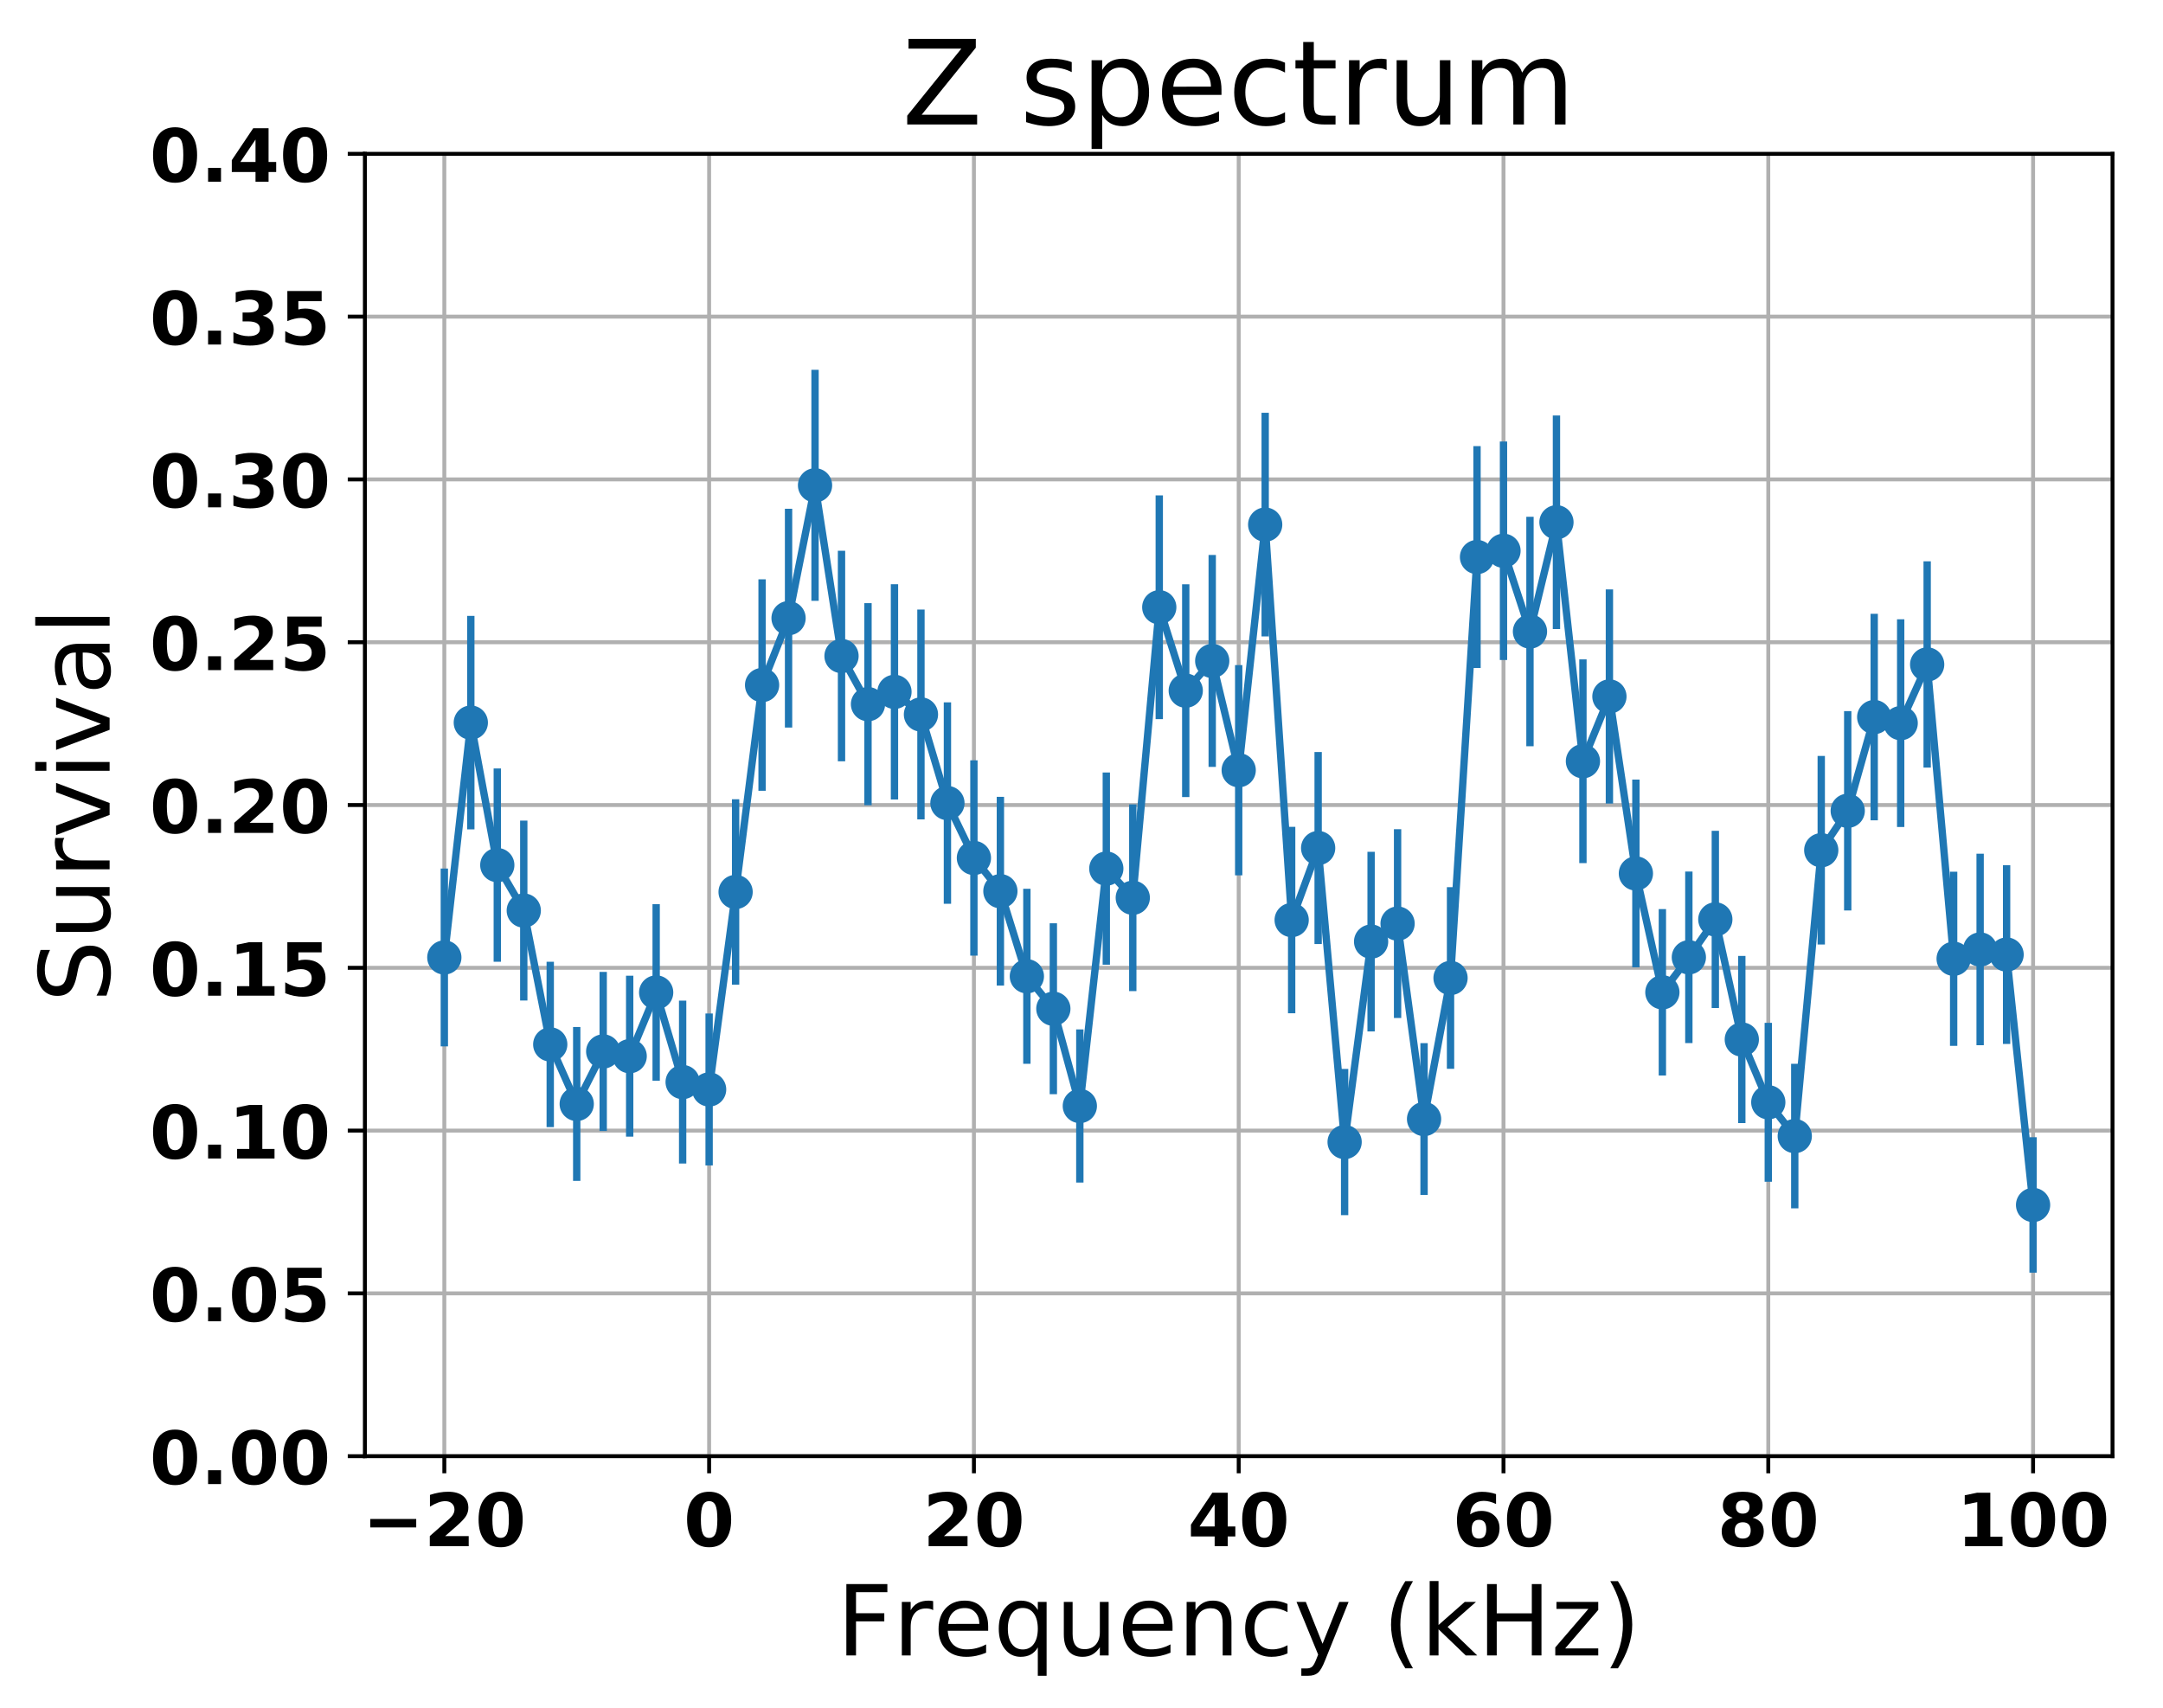 <?xml version="1.0" encoding="utf-8" standalone="no"?>
<!DOCTYPE svg PUBLIC "-//W3C//DTD SVG 1.1//EN"
  "http://www.w3.org/Graphics/SVG/1.1/DTD/svg11.dtd">
<!-- Created with matplotlib (http://matplotlib.org/) -->
<svg height="349pt" version="1.1" viewBox="0 0 442 349" width="442pt" xmlns="http://www.w3.org/2000/svg" xmlns:xlink="http://www.w3.org/1999/xlink">
 <defs>
  <style type="text/css">
*{stroke-linecap:butt;stroke-linejoin:round;}
  </style>
 </defs>
 <g id="figure_1">
  <g id="patch_1">
   <path d="M 0 349.622 
L 442.384 349.622 
L 442.384 0 
L 0 0 
z
" style="fill:none;"/>
  </g>
  <g id="axes_1">
   <g id="patch_2">
    <path d="M 74.564 297.548 
L 431.684 297.548 
L 431.684 31.436 
L 74.564 31.436 
z
" style="fill:none;"/>
   </g>
   <g id="matplotlib.axis_1">
    <g id="xtick_1">
     <g id="line2d_1">
      <path clip-path="url(#p6dde9045af)" d="M 90.797 297.548 
L 90.797 31.436 
" style="fill:none;stroke:#b0b0b0;stroke-linecap:square;stroke-width:0.8;"/>
     </g>
     <g id="line2d_2">
      <defs>
       <path d="M 0 0 
L 0 3.5 
" id="m005f0a59be" style="stroke:#000000;stroke-width:0.8;"/>
      </defs>
      <g>
       <use style="stroke:#000000;stroke-width:0.8;" x="90.797" xlink:href="#m005f0a59be" y="297.548"/>
      </g>
     </g>
     <g id="text_1">
      <!-- −20 -->
      <defs>
       <path d="M 10.594 37.109 
L 73.188 37.109 
L 73.188 25.594 
L 10.594 25.594 
z
" id="DejaVuSans-Bold-2212"/>
       <path d="M 28.812 13.812 
L 60.891 13.812 
L 60.891 0 
L 7.906 0 
L 7.906 13.812 
L 34.516 37.312 
Q 38.094 40.531 39.797 43.609 
Q 41.5 46.688 41.5 50 
Q 41.5 55.125 38.062 58.25 
Q 34.625 61.375 28.906 61.375 
Q 24.516 61.375 19.281 59.5 
Q 14.062 57.625 8.109 53.906 
L 8.109 69.922 
Q 14.453 72.016 20.656 73.109 
Q 26.859 74.219 32.812 74.219 
Q 45.906 74.219 53.156 68.453 
Q 60.406 62.703 60.406 52.391 
Q 60.406 46.438 57.328 41.281 
Q 54.25 36.141 44.391 27.484 
z
" id="DejaVuSans-Bold-32"/>
       <path d="M 46 36.531 
Q 46 50.203 43.438 55.781 
Q 40.875 61.375 34.812 61.375 
Q 28.766 61.375 26.172 55.781 
Q 23.578 50.203 23.578 36.531 
Q 23.578 22.703 26.172 17.031 
Q 28.766 11.375 34.812 11.375 
Q 40.828 11.375 43.406 17.031 
Q 46 22.703 46 36.531 
z
M 64.797 36.375 
Q 64.797 18.266 56.984 8.422 
Q 49.172 -1.422 34.812 -1.422 
Q 20.406 -1.422 12.594 8.422 
Q 4.781 18.266 4.781 36.375 
Q 4.781 54.547 12.594 64.375 
Q 20.406 74.219 34.812 74.219 
Q 49.172 74.219 56.984 64.375 
Q 64.797 54.547 64.797 36.375 
z
" id="DejaVuSans-Bold-30"/>
      </defs>
      <g transform="translate(74.075 315.946)scale(0.15 -0.15)">
       <use xlink:href="#DejaVuSans-Bold-2212"/>
       <use x="83.789" xlink:href="#DejaVuSans-Bold-32"/>
       <use x="153.369" xlink:href="#DejaVuSans-Bold-30"/>
      </g>
     </g>
    </g>
    <g id="xtick_2">
     <g id="line2d_3">
      <path clip-path="url(#p6dde9045af)" d="M 144.906 297.548 
L 144.906 31.436 
" style="fill:none;stroke:#b0b0b0;stroke-linecap:square;stroke-width:0.8;"/>
     </g>
     <g id="line2d_4">
      <g>
       <use style="stroke:#000000;stroke-width:0.8;" x="144.906" xlink:href="#m005f0a59be" y="297.548"/>
      </g>
     </g>
     <g id="text_2">
      <!-- 0 -->
      <g transform="translate(139.688 315.946)scale(0.15 -0.15)">
       <use xlink:href="#DejaVuSans-Bold-30"/>
      </g>
     </g>
    </g>
    <g id="xtick_3">
     <g id="line2d_5">
      <path clip-path="url(#p6dde9045af)" d="M 199.015 297.548 
L 199.015 31.436 
" style="fill:none;stroke:#b0b0b0;stroke-linecap:square;stroke-width:0.8;"/>
     </g>
     <g id="line2d_6">
      <g>
       <use style="stroke:#000000;stroke-width:0.8;" x="199.015" xlink:href="#m005f0a59be" y="297.548"/>
      </g>
     </g>
     <g id="text_3">
      <!-- 20 -->
      <g transform="translate(188.578 315.946)scale(0.15 -0.15)">
       <use xlink:href="#DejaVuSans-Bold-32"/>
       <use x="69.58" xlink:href="#DejaVuSans-Bold-30"/>
      </g>
     </g>
    </g>
    <g id="xtick_4">
     <g id="line2d_7">
      <path clip-path="url(#p6dde9045af)" d="M 253.124 297.548 
L 253.124 31.436 
" style="fill:none;stroke:#b0b0b0;stroke-linecap:square;stroke-width:0.8;"/>
     </g>
     <g id="line2d_8">
      <g>
       <use style="stroke:#000000;stroke-width:0.8;" x="253.124" xlink:href="#m005f0a59be" y="297.548"/>
      </g>
     </g>
     <g id="text_4">
      <!-- 40 -->
      <defs>
       <path d="M 36.812 57.422 
L 16.219 26.906 
L 36.812 26.906 
z
M 33.688 72.906 
L 54.594 72.906 
L 54.594 26.906 
L 64.984 26.906 
L 64.984 13.281 
L 54.594 13.281 
L 54.594 0 
L 36.812 0 
L 36.812 13.281 
L 4.5 13.281 
L 4.5 29.391 
z
" id="DejaVuSans-Bold-34"/>
      </defs>
      <g transform="translate(242.687 315.946)scale(0.15 -0.15)">
       <use xlink:href="#DejaVuSans-Bold-34"/>
       <use x="69.58" xlink:href="#DejaVuSans-Bold-30"/>
      </g>
     </g>
    </g>
    <g id="xtick_5">
     <g id="line2d_9">
      <path clip-path="url(#p6dde9045af)" d="M 307.233 297.548 
L 307.233 31.436 
" style="fill:none;stroke:#b0b0b0;stroke-linecap:square;stroke-width:0.8;"/>
     </g>
     <g id="line2d_10">
      <g>
       <use style="stroke:#000000;stroke-width:0.8;" x="307.233" xlink:href="#m005f0a59be" y="297.548"/>
      </g>
     </g>
     <g id="text_5">
      <!-- 60 -->
      <defs>
       <path d="M 36.188 35.984 
Q 31.25 35.984 28.781 32.781 
Q 26.312 29.594 26.312 23.188 
Q 26.312 16.797 28.781 13.594 
Q 31.25 10.406 36.188 10.406 
Q 41.156 10.406 43.625 13.594 
Q 46.094 16.797 46.094 23.188 
Q 46.094 29.594 43.625 32.781 
Q 41.156 35.984 36.188 35.984 
z
M 59.422 71 
L 59.422 57.516 
Q 54.781 59.719 50.672 60.766 
Q 46.578 61.812 42.672 61.812 
Q 34.281 61.812 29.594 57.141 
Q 24.906 52.484 24.125 43.312 
Q 27.344 45.703 31.094 46.891 
Q 34.859 48.094 39.312 48.094 
Q 50.484 48.094 57.344 41.547 
Q 64.203 35.016 64.203 24.422 
Q 64.203 12.703 56.531 5.641 
Q 48.875 -1.422 35.984 -1.422 
Q 21.781 -1.422 13.984 8.172 
Q 6.203 17.781 6.203 35.406 
Q 6.203 53.469 15.312 63.797 
Q 24.422 74.125 40.281 74.125 
Q 45.312 74.125 50.047 73.344 
Q 54.781 72.562 59.422 71 
z
" id="DejaVuSans-Bold-36"/>
      </defs>
      <g transform="translate(296.796 315.946)scale(0.15 -0.15)">
       <use xlink:href="#DejaVuSans-Bold-36"/>
       <use x="69.58" xlink:href="#DejaVuSans-Bold-30"/>
      </g>
     </g>
    </g>
    <g id="xtick_6">
     <g id="line2d_11">
      <path clip-path="url(#p6dde9045af)" d="M 361.342 297.548 
L 361.342 31.436 
" style="fill:none;stroke:#b0b0b0;stroke-linecap:square;stroke-width:0.8;"/>
     </g>
     <g id="line2d_12">
      <g>
       <use style="stroke:#000000;stroke-width:0.8;" x="361.342" xlink:href="#m005f0a59be" y="297.548"/>
      </g>
     </g>
     <g id="text_6">
      <!-- 80 -->
      <defs>
       <path d="M 34.812 32.625 
Q 29.547 32.625 26.703 29.734 
Q 23.875 26.859 23.875 21.484 
Q 23.875 16.109 26.703 13.25 
Q 29.547 10.406 34.812 10.406 
Q 40.047 10.406 42.828 13.25 
Q 45.609 16.109 45.609 21.484 
Q 45.609 26.906 42.828 29.766 
Q 40.047 32.625 34.812 32.625 
z
M 21.094 38.812 
Q 14.453 40.828 11.078 44.969 
Q 7.719 49.125 7.719 55.328 
Q 7.719 64.547 14.594 69.375 
Q 21.484 74.219 34.812 74.219 
Q 48.047 74.219 54.922 69.406 
Q 61.812 64.594 61.812 55.328 
Q 61.812 49.125 58.422 44.969 
Q 55.031 40.828 48.391 38.812 
Q 55.812 36.766 59.594 32.156 
Q 63.375 27.547 63.375 20.516 
Q 63.375 9.672 56.172 4.125 
Q 48.969 -1.422 34.812 -1.422 
Q 20.609 -1.422 13.359 4.125 
Q 6.109 9.672 6.109 20.516 
Q 6.109 27.547 9.891 32.156 
Q 13.672 36.766 21.094 38.812 
z
M 25.484 53.422 
Q 25.484 49.078 27.906 46.734 
Q 30.328 44.391 34.812 44.391 
Q 39.203 44.391 41.594 46.734 
Q 44 49.078 44 53.422 
Q 44 57.766 41.594 60.078 
Q 39.203 62.406 34.812 62.406 
Q 30.328 62.406 27.906 60.062 
Q 25.484 57.719 25.484 53.422 
z
" id="DejaVuSans-Bold-38"/>
      </defs>
      <g transform="translate(350.906 315.946)scale(0.15 -0.15)">
       <use xlink:href="#DejaVuSans-Bold-38"/>
       <use x="69.58" xlink:href="#DejaVuSans-Bold-30"/>
      </g>
     </g>
    </g>
    <g id="xtick_7">
     <g id="line2d_13">
      <path clip-path="url(#p6dde9045af)" d="M 415.451 297.548 
L 415.451 31.436 
" style="fill:none;stroke:#b0b0b0;stroke-linecap:square;stroke-width:0.8;"/>
     </g>
     <g id="line2d_14">
      <g>
       <use style="stroke:#000000;stroke-width:0.8;" x="415.451" xlink:href="#m005f0a59be" y="297.548"/>
      </g>
     </g>
     <g id="text_7">
      <!-- 100 -->
      <defs>
       <path d="M 11.719 12.984 
L 28.328 12.984 
L 28.328 60.109 
L 11.281 56.594 
L 11.281 69.391 
L 28.219 72.906 
L 46.094 72.906 
L 46.094 12.984 
L 62.703 12.984 
L 62.703 0 
L 11.719 0 
z
" id="DejaVuSans-Bold-31"/>
      </defs>
      <g transform="translate(399.796 315.946)scale(0.15 -0.15)">
       <use xlink:href="#DejaVuSans-Bold-31"/>
       <use x="69.58" xlink:href="#DejaVuSans-Bold-30"/>
       <use x="139.16" xlink:href="#DejaVuSans-Bold-30"/>
      </g>
     </g>
    </g>
    <g id="text_8">
     <!-- Frequency (kHz) -->
     <defs>
      <path d="M 9.812 72.906 
L 51.703 72.906 
L 51.703 64.594 
L 19.672 64.594 
L 19.672 43.109 
L 48.578 43.109 
L 48.578 34.812 
L 19.672 34.812 
L 19.672 0 
L 9.812 0 
z
" id="DejaVuSans-46"/>
      <path d="M 41.109 46.297 
Q 39.594 47.172 37.812 47.578 
Q 36.031 48 33.891 48 
Q 26.266 48 22.188 43.047 
Q 18.109 38.094 18.109 28.812 
L 18.109 0 
L 9.078 0 
L 9.078 54.688 
L 18.109 54.688 
L 18.109 46.188 
Q 20.953 51.172 25.484 53.578 
Q 30.031 56 36.531 56 
Q 37.453 56 38.578 55.875 
Q 39.703 55.766 41.062 55.516 
z
" id="DejaVuSans-72"/>
      <path d="M 56.203 29.594 
L 56.203 25.203 
L 14.891 25.203 
Q 15.484 15.922 20.484 11.062 
Q 25.484 6.203 34.422 6.203 
Q 39.594 6.203 44.453 7.469 
Q 49.312 8.734 54.109 11.281 
L 54.109 2.781 
Q 49.266 0.734 44.188 -0.344 
Q 39.109 -1.422 33.891 -1.422 
Q 20.797 -1.422 13.156 6.188 
Q 5.516 13.812 5.516 26.812 
Q 5.516 40.234 12.766 48.109 
Q 20.016 56 32.328 56 
Q 43.359 56 49.781 48.891 
Q 56.203 41.797 56.203 29.594 
z
M 47.219 32.234 
Q 47.125 39.594 43.094 43.984 
Q 39.062 48.391 32.422 48.391 
Q 24.906 48.391 20.391 44.141 
Q 15.875 39.891 15.188 32.172 
z
" id="DejaVuSans-65"/>
      <path d="M 14.797 27.297 
Q 14.797 17.391 18.875 11.75 
Q 22.953 6.109 30.078 6.109 
Q 37.203 6.109 41.297 11.75 
Q 45.406 17.391 45.406 27.297 
Q 45.406 37.203 41.297 42.844 
Q 37.203 48.484 30.078 48.484 
Q 22.953 48.484 18.875 42.844 
Q 14.797 37.203 14.797 27.297 
z
M 45.406 8.203 
Q 42.578 3.328 38.25 0.953 
Q 33.938 -1.422 27.875 -1.422 
Q 17.969 -1.422 11.734 6.484 
Q 5.516 14.406 5.516 27.297 
Q 5.516 40.188 11.734 48.094 
Q 17.969 56 27.875 56 
Q 33.938 56 38.25 53.625 
Q 42.578 51.266 45.406 46.391 
L 45.406 54.688 
L 54.391 54.688 
L 54.391 -20.797 
L 45.406 -20.797 
z
" id="DejaVuSans-71"/>
      <path d="M 8.5 21.578 
L 8.5 54.688 
L 17.484 54.688 
L 17.484 21.922 
Q 17.484 14.156 20.5 10.266 
Q 23.531 6.391 29.594 6.391 
Q 36.859 6.391 41.078 11.031 
Q 45.312 15.672 45.312 23.688 
L 45.312 54.688 
L 54.297 54.688 
L 54.297 0 
L 45.312 0 
L 45.312 8.406 
Q 42.047 3.422 37.719 1 
Q 33.406 -1.422 27.688 -1.422 
Q 18.266 -1.422 13.375 4.438 
Q 8.5 10.297 8.5 21.578 
z
M 31.109 56 
z
" id="DejaVuSans-75"/>
      <path d="M 54.891 33.016 
L 54.891 0 
L 45.906 0 
L 45.906 32.719 
Q 45.906 40.484 42.875 44.328 
Q 39.844 48.188 33.797 48.188 
Q 26.516 48.188 22.312 43.547 
Q 18.109 38.922 18.109 30.906 
L 18.109 0 
L 9.078 0 
L 9.078 54.688 
L 18.109 54.688 
L 18.109 46.188 
Q 21.344 51.125 25.703 53.562 
Q 30.078 56 35.797 56 
Q 45.219 56 50.047 50.172 
Q 54.891 44.344 54.891 33.016 
z
" id="DejaVuSans-6e"/>
      <path d="M 48.781 52.594 
L 48.781 44.188 
Q 44.969 46.297 41.141 47.344 
Q 37.312 48.391 33.406 48.391 
Q 24.656 48.391 19.812 42.844 
Q 14.984 37.312 14.984 27.297 
Q 14.984 17.281 19.812 11.734 
Q 24.656 6.203 33.406 6.203 
Q 37.312 6.203 41.141 7.25 
Q 44.969 8.297 48.781 10.406 
L 48.781 2.094 
Q 45.016 0.344 40.984 -0.531 
Q 36.969 -1.422 32.422 -1.422 
Q 20.062 -1.422 12.781 6.344 
Q 5.516 14.109 5.516 27.297 
Q 5.516 40.672 12.859 48.328 
Q 20.219 56 33.016 56 
Q 37.156 56 41.109 55.141 
Q 45.062 54.297 48.781 52.594 
z
" id="DejaVuSans-63"/>
      <path d="M 32.172 -5.078 
Q 28.375 -14.844 24.75 -17.812 
Q 21.141 -20.797 15.094 -20.797 
L 7.906 -20.797 
L 7.906 -13.281 
L 13.188 -13.281 
Q 16.891 -13.281 18.938 -11.516 
Q 21 -9.766 23.484 -3.219 
L 25.094 0.875 
L 2.984 54.688 
L 12.5 54.688 
L 29.594 11.922 
L 46.688 54.688 
L 56.203 54.688 
z
" id="DejaVuSans-79"/>
      <path id="DejaVuSans-20"/>
      <path d="M 31 75.875 
Q 24.469 64.656 21.281 53.656 
Q 18.109 42.672 18.109 31.391 
Q 18.109 20.125 21.312 9.062 
Q 24.516 -2 31 -13.188 
L 23.188 -13.188 
Q 15.875 -1.703 12.234 9.375 
Q 8.594 20.453 8.594 31.391 
Q 8.594 42.281 12.203 53.312 
Q 15.828 64.359 23.188 75.875 
z
" id="DejaVuSans-28"/>
      <path d="M 9.078 75.984 
L 18.109 75.984 
L 18.109 31.109 
L 44.922 54.688 
L 56.391 54.688 
L 27.391 29.109 
L 57.625 0 
L 45.906 0 
L 18.109 26.703 
L 18.109 0 
L 9.078 0 
z
" id="DejaVuSans-6b"/>
      <path d="M 9.812 72.906 
L 19.672 72.906 
L 19.672 43.016 
L 55.516 43.016 
L 55.516 72.906 
L 65.375 72.906 
L 65.375 0 
L 55.516 0 
L 55.516 34.719 
L 19.672 34.719 
L 19.672 0 
L 9.812 0 
z
" id="DejaVuSans-48"/>
      <path d="M 5.516 54.688 
L 48.188 54.688 
L 48.188 46.484 
L 14.406 7.172 
L 48.188 7.172 
L 48.188 0 
L 4.297 0 
L 4.297 8.203 
L 38.094 47.516 
L 5.516 47.516 
z
" id="DejaVuSans-7a"/>
      <path d="M 8.016 75.875 
L 15.828 75.875 
Q 23.141 64.359 26.781 53.312 
Q 30.422 42.281 30.422 31.391 
Q 30.422 20.453 26.781 9.375 
Q 23.141 -1.703 15.828 -13.188 
L 8.016 -13.188 
Q 14.5 -2 17.703 9.062 
Q 20.906 20.125 20.906 31.391 
Q 20.906 42.672 17.703 53.656 
Q 14.5 64.656 8.016 75.875 
z
" id="DejaVuSans-29"/>
     </defs>
     <g transform="translate(170.988 338.262)scale(0.2 -0.2)">
      <use xlink:href="#DejaVuSans-46"/>
      <use x="57.41" xlink:href="#DejaVuSans-72"/>
      <use x="98.492" xlink:href="#DejaVuSans-65"/>
      <use x="160.016" xlink:href="#DejaVuSans-71"/>
      <use x="223.492" xlink:href="#DejaVuSans-75"/>
      <use x="286.871" xlink:href="#DejaVuSans-65"/>
      <use x="348.395" xlink:href="#DejaVuSans-6e"/>
      <use x="411.773" xlink:href="#DejaVuSans-63"/>
      <use x="466.754" xlink:href="#DejaVuSans-79"/>
      <use x="525.934" xlink:href="#DejaVuSans-20"/>
      <use x="557.721" xlink:href="#DejaVuSans-28"/>
      <use x="596.734" xlink:href="#DejaVuSans-6b"/>
      <use x="654.645" xlink:href="#DejaVuSans-48"/>
      <use x="729.84" xlink:href="#DejaVuSans-7a"/>
      <use x="782.33" xlink:href="#DejaVuSans-29"/>
     </g>
    </g>
   </g>
   <g id="matplotlib.axis_2">
    <g id="ytick_1">
     <g id="line2d_15">
      <path clip-path="url(#p6dde9045af)" d="M 74.564 297.548 
L 431.684 297.548 
" style="fill:none;stroke:#b0b0b0;stroke-linecap:square;stroke-width:0.8;"/>
     </g>
     <g id="line2d_16">
      <defs>
       <path d="M 0 0 
L -3.5 0 
" id="mc3ce260a5b" style="stroke:#000000;stroke-width:0.8;"/>
      </defs>
      <g>
       <use style="stroke:#000000;stroke-width:0.8;" x="74.564" xlink:href="#mc3ce260a5b" y="297.548"/>
      </g>
     </g>
     <g id="text_9">
      <!-- 0.00 -->
      <defs>
       <path d="M 10.203 18.891 
L 27.781 18.891 
L 27.781 0 
L 10.203 0 
z
" id="DejaVuSans-Bold-2e"/>
      </defs>
      <g transform="translate(30.556 303.247)scale(0.15 -0.15)">
       <use xlink:href="#DejaVuSans-Bold-30"/>
       <use x="69.58" xlink:href="#DejaVuSans-Bold-2e"/>
       <use x="107.568" xlink:href="#DejaVuSans-Bold-30"/>
       <use x="177.148" xlink:href="#DejaVuSans-Bold-30"/>
      </g>
     </g>
    </g>
    <g id="ytick_2">
     <g id="line2d_17">
      <path clip-path="url(#p6dde9045af)" d="M 74.564 264.284 
L 431.684 264.284 
" style="fill:none;stroke:#b0b0b0;stroke-linecap:square;stroke-width:0.8;"/>
     </g>
     <g id="line2d_18">
      <g>
       <use style="stroke:#000000;stroke-width:0.8;" x="74.564" xlink:href="#mc3ce260a5b" y="264.284"/>
      </g>
     </g>
     <g id="text_10">
      <!-- 0.05 -->
      <defs>
       <path d="M 10.594 72.906 
L 57.328 72.906 
L 57.328 59.078 
L 25.594 59.078 
L 25.594 47.797 
Q 27.734 48.391 29.906 48.703 
Q 32.078 49.031 34.422 49.031 
Q 47.75 49.031 55.172 42.359 
Q 62.594 35.688 62.594 23.781 
Q 62.594 11.969 54.516 5.266 
Q 46.438 -1.422 32.078 -1.422 
Q 25.875 -1.422 19.797 -0.219 
Q 13.719 0.984 7.719 3.422 
L 7.719 18.219 
Q 13.672 14.797 19.016 13.078 
Q 24.359 11.375 29.109 11.375 
Q 35.938 11.375 39.859 14.719 
Q 43.797 18.062 43.797 23.781 
Q 43.797 29.547 39.859 32.859 
Q 35.938 36.188 29.109 36.188 
Q 25.047 36.188 20.453 35.125 
Q 15.875 34.078 10.594 31.891 
z
" id="DejaVuSans-Bold-35"/>
      </defs>
      <g transform="translate(30.556 269.983)scale(0.15 -0.15)">
       <use xlink:href="#DejaVuSans-Bold-30"/>
       <use x="69.58" xlink:href="#DejaVuSans-Bold-2e"/>
       <use x="107.568" xlink:href="#DejaVuSans-Bold-30"/>
       <use x="177.148" xlink:href="#DejaVuSans-Bold-35"/>
      </g>
     </g>
    </g>
    <g id="ytick_3">
     <g id="line2d_19">
      <path clip-path="url(#p6dde9045af)" d="M 74.564 231.02 
L 431.684 231.02 
" style="fill:none;stroke:#b0b0b0;stroke-linecap:square;stroke-width:0.8;"/>
     </g>
     <g id="line2d_20">
      <g>
       <use style="stroke:#000000;stroke-width:0.8;" x="74.564" xlink:href="#mc3ce260a5b" y="231.02"/>
      </g>
     </g>
     <g id="text_11">
      <!-- 0.10 -->
      <g transform="translate(30.556 236.719)scale(0.15 -0.15)">
       <use xlink:href="#DejaVuSans-Bold-30"/>
       <use x="69.58" xlink:href="#DejaVuSans-Bold-2e"/>
       <use x="107.568" xlink:href="#DejaVuSans-Bold-31"/>
       <use x="177.148" xlink:href="#DejaVuSans-Bold-30"/>
      </g>
     </g>
    </g>
    <g id="ytick_4">
     <g id="line2d_21">
      <path clip-path="url(#p6dde9045af)" d="M 74.564 197.756 
L 431.684 197.756 
" style="fill:none;stroke:#b0b0b0;stroke-linecap:square;stroke-width:0.8;"/>
     </g>
     <g id="line2d_22">
      <g>
       <use style="stroke:#000000;stroke-width:0.8;" x="74.564" xlink:href="#mc3ce260a5b" y="197.756"/>
      </g>
     </g>
     <g id="text_12">
      <!-- 0.15 -->
      <g transform="translate(30.556 203.455)scale(0.15 -0.15)">
       <use xlink:href="#DejaVuSans-Bold-30"/>
       <use x="69.58" xlink:href="#DejaVuSans-Bold-2e"/>
       <use x="107.568" xlink:href="#DejaVuSans-Bold-31"/>
       <use x="177.148" xlink:href="#DejaVuSans-Bold-35"/>
      </g>
     </g>
    </g>
    <g id="ytick_5">
     <g id="line2d_23">
      <path clip-path="url(#p6dde9045af)" d="M 74.564 164.492 
L 431.684 164.492 
" style="fill:none;stroke:#b0b0b0;stroke-linecap:square;stroke-width:0.8;"/>
     </g>
     <g id="line2d_24">
      <g>
       <use style="stroke:#000000;stroke-width:0.8;" x="74.564" xlink:href="#mc3ce260a5b" y="164.492"/>
      </g>
     </g>
     <g id="text_13">
      <!-- 0.20 -->
      <g transform="translate(30.556 170.191)scale(0.15 -0.15)">
       <use xlink:href="#DejaVuSans-Bold-30"/>
       <use x="69.58" xlink:href="#DejaVuSans-Bold-2e"/>
       <use x="107.568" xlink:href="#DejaVuSans-Bold-32"/>
       <use x="177.148" xlink:href="#DejaVuSans-Bold-30"/>
      </g>
     </g>
    </g>
    <g id="ytick_6">
     <g id="line2d_25">
      <path clip-path="url(#p6dde9045af)" d="M 74.564 131.228 
L 431.684 131.228 
" style="fill:none;stroke:#b0b0b0;stroke-linecap:square;stroke-width:0.8;"/>
     </g>
     <g id="line2d_26">
      <g>
       <use style="stroke:#000000;stroke-width:0.8;" x="74.564" xlink:href="#mc3ce260a5b" y="131.228"/>
      </g>
     </g>
     <g id="text_14">
      <!-- 0.25 -->
      <g transform="translate(30.556 136.927)scale(0.15 -0.15)">
       <use xlink:href="#DejaVuSans-Bold-30"/>
       <use x="69.58" xlink:href="#DejaVuSans-Bold-2e"/>
       <use x="107.568" xlink:href="#DejaVuSans-Bold-32"/>
       <use x="177.148" xlink:href="#DejaVuSans-Bold-35"/>
      </g>
     </g>
    </g>
    <g id="ytick_7">
     <g id="line2d_27">
      <path clip-path="url(#p6dde9045af)" d="M 74.564 97.964 
L 431.684 97.964 
" style="fill:none;stroke:#b0b0b0;stroke-linecap:square;stroke-width:0.8;"/>
     </g>
     <g id="line2d_28">
      <g>
       <use style="stroke:#000000;stroke-width:0.8;" x="74.564" xlink:href="#mc3ce260a5b" y="97.964"/>
      </g>
     </g>
     <g id="text_15">
      <!-- 0.30 -->
      <defs>
       <path d="M 46.578 39.312 
Q 53.953 37.406 57.781 32.688 
Q 61.625 27.984 61.625 20.703 
Q 61.625 9.859 53.312 4.219 
Q 45.016 -1.422 29.109 -1.422 
Q 23.484 -1.422 17.844 -0.516 
Q 12.203 0.391 6.688 2.203 
L 6.688 16.703 
Q 11.969 14.062 17.156 12.719 
Q 22.359 11.375 27.391 11.375 
Q 34.859 11.375 38.844 13.953 
Q 42.828 16.547 42.828 21.391 
Q 42.828 26.375 38.75 28.938 
Q 34.672 31.5 26.703 31.5 
L 19.188 31.5 
L 19.188 43.609 
L 27.094 43.609 
Q 34.188 43.609 37.641 45.828 
Q 41.109 48.047 41.109 52.594 
Q 41.109 56.781 37.734 59.078 
Q 34.375 61.375 28.219 61.375 
Q 23.688 61.375 19.047 60.344 
Q 14.406 59.328 9.812 57.328 
L 9.812 71.094 
Q 15.375 72.656 20.844 73.438 
Q 26.312 74.219 31.594 74.219 
Q 45.797 74.219 52.844 69.547 
Q 59.906 64.891 59.906 55.516 
Q 59.906 49.125 56.531 45.047 
Q 53.172 40.969 46.578 39.312 
z
" id="DejaVuSans-Bold-33"/>
      </defs>
      <g transform="translate(30.556 103.663)scale(0.15 -0.15)">
       <use xlink:href="#DejaVuSans-Bold-30"/>
       <use x="69.58" xlink:href="#DejaVuSans-Bold-2e"/>
       <use x="107.568" xlink:href="#DejaVuSans-Bold-33"/>
       <use x="177.148" xlink:href="#DejaVuSans-Bold-30"/>
      </g>
     </g>
    </g>
    <g id="ytick_8">
     <g id="line2d_29">
      <path clip-path="url(#p6dde9045af)" d="M 74.564 64.7 
L 431.684 64.7 
" style="fill:none;stroke:#b0b0b0;stroke-linecap:square;stroke-width:0.8;"/>
     </g>
     <g id="line2d_30">
      <g>
       <use style="stroke:#000000;stroke-width:0.8;" x="74.564" xlink:href="#mc3ce260a5b" y="64.7"/>
      </g>
     </g>
     <g id="text_16">
      <!-- 0.35 -->
      <g transform="translate(30.556 70.399)scale(0.15 -0.15)">
       <use xlink:href="#DejaVuSans-Bold-30"/>
       <use x="69.58" xlink:href="#DejaVuSans-Bold-2e"/>
       <use x="107.568" xlink:href="#DejaVuSans-Bold-33"/>
       <use x="177.148" xlink:href="#DejaVuSans-Bold-35"/>
      </g>
     </g>
    </g>
    <g id="ytick_9">
     <g id="line2d_31">
      <path clip-path="url(#p6dde9045af)" d="M 74.564 31.436 
L 431.684 31.436 
" style="fill:none;stroke:#b0b0b0;stroke-linecap:square;stroke-width:0.8;"/>
     </g>
     <g id="line2d_32">
      <g>
       <use style="stroke:#000000;stroke-width:0.8;" x="74.564" xlink:href="#mc3ce260a5b" y="31.436"/>
      </g>
     </g>
     <g id="text_17">
      <!-- 0.40 -->
      <g transform="translate(30.556 37.135)scale(0.15 -0.15)">
       <use xlink:href="#DejaVuSans-Bold-30"/>
       <use x="69.58" xlink:href="#DejaVuSans-Bold-2e"/>
       <use x="107.568" xlink:href="#DejaVuSans-Bold-34"/>
       <use x="177.148" xlink:href="#DejaVuSans-Bold-30"/>
      </g>
     </g>
    </g>
    <g id="text_18">
     <!-- Survival -->
     <defs>
      <path d="M 53.516 70.516 
L 53.516 60.891 
Q 47.906 63.578 42.922 64.891 
Q 37.938 66.219 33.297 66.219 
Q 25.25 66.219 20.875 63.094 
Q 16.5 59.969 16.5 54.203 
Q 16.5 49.359 19.406 46.891 
Q 22.312 44.438 30.422 42.922 
L 36.375 41.703 
Q 47.406 39.594 52.656 34.297 
Q 57.906 29 57.906 20.125 
Q 57.906 9.516 50.797 4.047 
Q 43.703 -1.422 29.984 -1.422 
Q 24.812 -1.422 18.969 -0.25 
Q 13.141 0.922 6.891 3.219 
L 6.891 13.375 
Q 12.891 10.016 18.656 8.297 
Q 24.422 6.594 29.984 6.594 
Q 38.422 6.594 43.016 9.906 
Q 47.609 13.234 47.609 19.391 
Q 47.609 24.75 44.312 27.781 
Q 41.016 30.812 33.5 32.328 
L 27.484 33.5 
Q 16.453 35.688 11.516 40.375 
Q 6.594 45.062 6.594 53.422 
Q 6.594 63.094 13.406 68.656 
Q 20.219 74.219 32.172 74.219 
Q 37.312 74.219 42.625 73.281 
Q 47.953 72.359 53.516 70.516 
z
" id="DejaVuSans-53"/>
      <path d="M 2.984 54.688 
L 12.5 54.688 
L 29.594 8.797 
L 46.688 54.688 
L 56.203 54.688 
L 35.688 0 
L 23.484 0 
z
" id="DejaVuSans-76"/>
      <path d="M 9.422 54.688 
L 18.406 54.688 
L 18.406 0 
L 9.422 0 
z
M 9.422 75.984 
L 18.406 75.984 
L 18.406 64.594 
L 9.422 64.594 
z
" id="DejaVuSans-69"/>
      <path d="M 34.281 27.484 
Q 23.391 27.484 19.188 25 
Q 14.984 22.516 14.984 16.5 
Q 14.984 11.719 18.141 8.906 
Q 21.297 6.109 26.703 6.109 
Q 34.188 6.109 38.703 11.406 
Q 43.219 16.703 43.219 25.484 
L 43.219 27.484 
z
M 52.203 31.203 
L 52.203 0 
L 43.219 0 
L 43.219 8.297 
Q 40.141 3.328 35.547 0.953 
Q 30.953 -1.422 24.312 -1.422 
Q 15.922 -1.422 10.953 3.297 
Q 6 8.016 6 15.922 
Q 6 25.141 12.172 29.828 
Q 18.359 34.516 30.609 34.516 
L 43.219 34.516 
L 43.219 35.406 
Q 43.219 41.609 39.141 45 
Q 35.062 48.391 27.688 48.391 
Q 23 48.391 18.547 47.266 
Q 14.109 46.141 10.016 43.891 
L 10.016 52.203 
Q 14.938 54.109 19.578 55.047 
Q 24.219 56 28.609 56 
Q 40.484 56 46.344 49.844 
Q 52.203 43.703 52.203 31.203 
z
" id="DejaVuSans-61"/>
      <path d="M 9.422 75.984 
L 18.406 75.984 
L 18.406 0 
L 9.422 0 
z
" id="DejaVuSans-6c"/>
     </defs>
     <g transform="translate(22.397 204.811)rotate(-90)scale(0.2 -0.2)">
      <use xlink:href="#DejaVuSans-53"/>
      <use x="63.477" xlink:href="#DejaVuSans-75"/>
      <use x="126.855" xlink:href="#DejaVuSans-72"/>
      <use x="167.969" xlink:href="#DejaVuSans-76"/>
      <use x="227.148" xlink:href="#DejaVuSans-69"/>
      <use x="254.932" xlink:href="#DejaVuSans-76"/>
      <use x="314.111" xlink:href="#DejaVuSans-61"/>
      <use x="375.391" xlink:href="#DejaVuSans-6c"/>
     </g>
    </g>
   </g>
   <g id="LineCollection_1">
    <path clip-path="url(#p6dde9045af)" d="M 90.797 213.809 
L 90.797 177.473 
" style="fill:none;stroke:#1f77b4;stroke-width:1.5;"/>
    <path clip-path="url(#p6dde9045af)" d="M 96.208 169.463 
L 96.208 125.847 
" style="fill:none;stroke:#1f77b4;stroke-width:1.5;"/>
    <path clip-path="url(#p6dde9045af)" d="M 101.619 196.513 
L 101.619 157.023 
" style="fill:none;stroke:#1f77b4;stroke-width:1.5;"/>
    <path clip-path="url(#p6dde9045af)" d="M 107.03 204.437 
L 107.03 167.681 
" style="fill:none;stroke:#1f77b4;stroke-width:1.5;"/>
    <path clip-path="url(#p6dde9045af)" d="M 112.44 230.306 
L 112.44 196.514 
" style="fill:none;stroke:#1f77b4;stroke-width:1.5;"/>
    <path clip-path="url(#p6dde9045af)" d="M 117.851 241.302 
L 117.851 209.845 
" style="fill:none;stroke:#1f77b4;stroke-width:1.5;"/>
    <path clip-path="url(#p6dde9045af)" d="M 123.262 231.104 
L 123.262 198.591 
" style="fill:none;stroke:#1f77b4;stroke-width:1.5;"/>
    <path clip-path="url(#p6dde9045af)" d="M 128.673 232.26 
L 128.673 199.368 
" style="fill:none;stroke:#1f77b4;stroke-width:1.5;"/>
    <path clip-path="url(#p6dde9045af)" d="M 134.084 220.839 
L 134.084 184.754 
" style="fill:none;stroke:#1f77b4;stroke-width:1.5;"/>
    <path clip-path="url(#p6dde9045af)" d="M 139.495 237.748 
L 139.495 204.459 
" style="fill:none;stroke:#1f77b4;stroke-width:1.5;"/>
    <path clip-path="url(#p6dde9045af)" d="M 144.906 238.139 
L 144.906 207.087 
" style="fill:none;stroke:#1f77b4;stroke-width:1.5;"/>
    <path clip-path="url(#p6dde9045af)" d="M 150.317 201.199 
L 150.317 163.318 
" style="fill:none;stroke:#1f77b4;stroke-width:1.5;"/>
    <path clip-path="url(#p6dde9045af)" d="M 155.728 161.587 
L 155.728 118.377 
" style="fill:none;stroke:#1f77b4;stroke-width:1.5;"/>
    <path clip-path="url(#p6dde9045af)" d="M 161.139 148.661 
L 161.139 103.954 
" style="fill:none;stroke:#1f77b4;stroke-width:1.5;"/>
    <path clip-path="url(#p6dde9045af)" d="M 166.55 122.774 
L 166.55 75.559 
" style="fill:none;stroke:#1f77b4;stroke-width:1.5;"/>
    <path clip-path="url(#p6dde9045af)" d="M 171.96 155.555 
L 171.96 112.539 
" style="fill:none;stroke:#1f77b4;stroke-width:1.5;"/>
    <path clip-path="url(#p6dde9045af)" d="M 177.371 164.53 
L 177.371 123.236 
" style="fill:none;stroke:#1f77b4;stroke-width:1.5;"/>
    <path clip-path="url(#p6dde9045af)" d="M 182.782 163.362 
L 182.782 119.378 
" style="fill:none;stroke:#1f77b4;stroke-width:1.5;"/>
    <path clip-path="url(#p6dde9045af)" d="M 188.193 167.427 
L 188.193 124.553 
" style="fill:none;stroke:#1f77b4;stroke-width:1.5;"/>
    <path clip-path="url(#p6dde9045af)" d="M 193.604 184.675 
L 193.604 143.513 
" style="fill:none;stroke:#1f77b4;stroke-width:1.5;"/>
    <path clip-path="url(#p6dde9045af)" d="M 199.015 195.269 
L 199.015 155.357 
" style="fill:none;stroke:#1f77b4;stroke-width:1.5;"/>
    <path clip-path="url(#p6dde9045af)" d="M 204.426 201.383 
L 204.426 162.822 
" style="fill:none;stroke:#1f77b4;stroke-width:1.5;"/>
    <path clip-path="url(#p6dde9045af)" d="M 209.837 217.366 
L 209.837 181.608 
" style="fill:none;stroke:#1f77b4;stroke-width:1.5;"/>
    <path clip-path="url(#p6dde9045af)" d="M 215.248 223.58 
L 215.248 188.662 
" style="fill:none;stroke:#1f77b4;stroke-width:1.5;"/>
    <path clip-path="url(#p6dde9045af)" d="M 220.659 241.634 
L 220.659 210.35 
" style="fill:none;stroke:#1f77b4;stroke-width:1.5;"/>
    <path clip-path="url(#p6dde9045af)" d="M 226.07 197.124 
L 226.07 157.842 
" style="fill:none;stroke:#1f77b4;stroke-width:1.5;"/>
    <path clip-path="url(#p6dde9045af)" d="M 231.48 202.524 
L 231.48 164.366 
" style="fill:none;stroke:#1f77b4;stroke-width:1.5;"/>
    <path clip-path="url(#p6dde9045af)" d="M 236.891 146.942 
L 236.891 101.229 
" style="fill:none;stroke:#1f77b4;stroke-width:1.5;"/>
    <path clip-path="url(#p6dde9045af)" d="M 242.302 162.869 
L 242.302 119.387 
" style="fill:none;stroke:#1f77b4;stroke-width:1.5;"/>
    <path clip-path="url(#p6dde9045af)" d="M 247.713 156.698 
L 247.713 113.405 
" style="fill:none;stroke:#1f77b4;stroke-width:1.5;"/>
    <path clip-path="url(#p6dde9045af)" d="M 253.124 178.86 
L 253.124 135.898 
" style="fill:none;stroke:#1f77b4;stroke-width:1.5;"/>
    <path clip-path="url(#p6dde9045af)" d="M 258.535 130.038 
L 258.535 84.349 
" style="fill:none;stroke:#1f77b4;stroke-width:1.5;"/>
    <path clip-path="url(#p6dde9045af)" d="M 263.946 207.042 
L 263.946 168.95 
" style="fill:none;stroke:#1f77b4;stroke-width:1.5;"/>
    <path clip-path="url(#p6dde9045af)" d="M 269.357 192.906 
L 269.357 153.667 
" style="fill:none;stroke:#1f77b4;stroke-width:1.5;"/>
    <path clip-path="url(#p6dde9045af)" d="M 274.768 248.293 
L 274.768 218.416 
" style="fill:none;stroke:#1f77b4;stroke-width:1.5;"/>
    <path clip-path="url(#p6dde9045af)" d="M 280.179 210.754 
L 280.179 174.052 
" style="fill:none;stroke:#1f77b4;stroke-width:1.5;"/>
    <path clip-path="url(#p6dde9045af)" d="M 285.59 208.006 
L 285.59 169.437 
" style="fill:none;stroke:#1f77b4;stroke-width:1.5;"/>
    <path clip-path="url(#p6dde9045af)" d="M 291 244.171 
L 291 213.145 
" style="fill:none;stroke:#1f77b4;stroke-width:1.5;"/>
    <path clip-path="url(#p6dde9045af)" d="M 296.411 218.395 
L 296.411 181.276 
" style="fill:none;stroke:#1f77b4;stroke-width:1.5;"/>
    <path clip-path="url(#p6dde9045af)" d="M 301.822 136.486 
L 301.822 91.159 
" style="fill:none;stroke:#1f77b4;stroke-width:1.5;"/>
    <path clip-path="url(#p6dde9045af)" d="M 307.233 134.867 
L 307.233 90.214 
" style="fill:none;stroke:#1f77b4;stroke-width:1.5;"/>
    <path clip-path="url(#p6dde9045af)" d="M 312.644 152.482 
L 312.644 105.597 
" style="fill:none;stroke:#1f77b4;stroke-width:1.5;"/>
    <path clip-path="url(#p6dde9045af)" d="M 318.055 128.535 
L 318.055 84.901 
" style="fill:none;stroke:#1f77b4;stroke-width:1.5;"/>
    <path clip-path="url(#p6dde9045af)" d="M 323.466 176.36 
L 323.466 134.728 
" style="fill:none;stroke:#1f77b4;stroke-width:1.5;"/>
    <path clip-path="url(#p6dde9045af)" d="M 328.877 164.195 
L 328.877 120.437 
" style="fill:none;stroke:#1f77b4;stroke-width:1.5;"/>
    <path clip-path="url(#p6dde9045af)" d="M 334.288 197.663 
L 334.288 159.294 
" style="fill:none;stroke:#1f77b4;stroke-width:1.5;"/>
    <path clip-path="url(#p6dde9045af)" d="M 339.699 219.766 
L 339.699 185.761 
" style="fill:none;stroke:#1f77b4;stroke-width:1.5;"/>
    <path clip-path="url(#p6dde9045af)" d="M 345.11 213.137 
L 345.11 178.083 
" style="fill:none;stroke:#1f77b4;stroke-width:1.5;"/>
    <path clip-path="url(#p6dde9045af)" d="M 350.52 205.976 
L 350.52 169.758 
" style="fill:none;stroke:#1f77b4;stroke-width:1.5;"/>
    <path clip-path="url(#p6dde9045af)" d="M 355.931 229.491 
L 355.931 195.325 
" style="fill:none;stroke:#1f77b4;stroke-width:1.5;"/>
    <path clip-path="url(#p6dde9045af)" d="M 361.342 241.474 
L 361.342 208.996 
" style="fill:none;stroke:#1f77b4;stroke-width:1.5;"/>
    <path clip-path="url(#p6dde9045af)" d="M 366.753 246.912 
L 366.753 217.371 
" style="fill:none;stroke:#1f77b4;stroke-width:1.5;"/>
    <path clip-path="url(#p6dde9045af)" d="M 372.164 192.996 
L 372.164 154.468 
" style="fill:none;stroke:#1f77b4;stroke-width:1.5;"/>
    <path clip-path="url(#p6dde9045af)" d="M 377.575 186.04 
L 377.575 145.306 
" style="fill:none;stroke:#1f77b4;stroke-width:1.5;"/>
    <path clip-path="url(#p6dde9045af)" d="M 382.986 167.623 
L 382.986 125.421 
" style="fill:none;stroke:#1f77b4;stroke-width:1.5;"/>
    <path clip-path="url(#p6dde9045af)" d="M 388.397 168.985 
L 388.397 126.541 
" style="fill:none;stroke:#1f77b4;stroke-width:1.5;"/>
    <path clip-path="url(#p6dde9045af)" d="M 393.808 156.849 
L 393.808 114.696 
" style="fill:none;stroke:#1f77b4;stroke-width:1.5;"/>
    <path clip-path="url(#p6dde9045af)" d="M 399.219 213.702 
L 399.219 178.115 
" style="fill:none;stroke:#1f77b4;stroke-width:1.5;"/>
    <path clip-path="url(#p6dde9045af)" d="M 404.63 213.578 
L 404.63 174.445 
" style="fill:none;stroke:#1f77b4;stroke-width:1.5;"/>
    <path clip-path="url(#p6dde9045af)" d="M 410.04 213.313 
L 410.04 176.785 
" style="fill:none;stroke:#1f77b4;stroke-width:1.5;"/>
    <path clip-path="url(#p6dde9045af)" d="M 415.451 260.054 
L 415.451 232.376 
" style="fill:none;stroke:#1f77b4;stroke-width:1.5;"/>
   </g>
   <g id="line2d_33">
    <path clip-path="url(#p6dde9045af)" d="M 90.797 195.641 
L 96.208 147.655 
L 101.619 176.768 
L 107.03 186.059 
L 112.44 213.41 
L 117.851 225.574 
L 123.262 214.848 
L 128.673 215.814 
L 134.084 202.796 
L 139.495 221.103 
L 144.906 222.613 
L 150.317 182.258 
L 155.728 139.982 
L 161.139 126.308 
L 166.55 99.167 
L 171.96 134.047 
L 177.371 143.883 
L 182.782 141.37 
L 188.193 145.99 
L 193.604 164.094 
L 199.015 175.313 
L 204.426 182.103 
L 209.837 199.487 
L 215.248 206.121 
L 220.659 225.992 
L 226.07 177.483 
L 231.48 183.445 
L 236.891 124.086 
L 242.302 141.128 
L 247.713 135.052 
L 253.124 157.379 
L 258.535 107.194 
L 263.946 187.996 
L 269.357 173.286 
L 274.768 233.355 
L 280.179 192.403 
L 285.59 188.722 
L 291 228.658 
L 296.411 199.835 
L 301.822 113.823 
L 307.233 112.541 
L 312.644 129.04 
L 318.055 106.718 
L 323.466 155.544 
L 328.877 142.316 
L 334.288 178.478 
L 339.699 202.764 
L 345.11 195.61 
L 350.52 187.867 
L 355.931 212.408 
L 361.342 225.235 
L 366.753 232.142 
L 372.164 173.732 
L 377.575 165.673 
L 382.986 146.522 
L 388.397 147.763 
L 393.808 135.773 
L 399.219 195.908 
L 404.63 194.011 
L 410.04 195.049 
L 415.451 246.215 
" style="fill:none;stroke:#1f77b4;stroke-linecap:square;stroke-width:1.5;"/>
    <defs>
     <path d="M 0 3 
C 0.796 3 1.559 2.684 2.121 2.121 
C 2.684 1.559 3 0.796 3 0 
C 3 -0.796 2.684 -1.559 2.121 -2.121 
C 1.559 -2.684 0.796 -3 0 -3 
C -0.796 -3 -1.559 -2.684 -2.121 -2.121 
C -2.684 -1.559 -3 -0.796 -3 0 
C -3 0.796 -2.684 1.559 -2.121 2.121 
C -1.559 2.684 -0.796 3 0 3 
z
" id="mcb2457e3ba" style="stroke:#1f77b4;"/>
    </defs>
    <g clip-path="url(#p6dde9045af)">
     <use style="fill:#1f77b4;stroke:#1f77b4;" x="90.797" xlink:href="#mcb2457e3ba" y="195.641"/>
     <use style="fill:#1f77b4;stroke:#1f77b4;" x="96.208" xlink:href="#mcb2457e3ba" y="147.655"/>
     <use style="fill:#1f77b4;stroke:#1f77b4;" x="101.619" xlink:href="#mcb2457e3ba" y="176.768"/>
     <use style="fill:#1f77b4;stroke:#1f77b4;" x="107.03" xlink:href="#mcb2457e3ba" y="186.059"/>
     <use style="fill:#1f77b4;stroke:#1f77b4;" x="112.44" xlink:href="#mcb2457e3ba" y="213.41"/>
     <use style="fill:#1f77b4;stroke:#1f77b4;" x="117.851" xlink:href="#mcb2457e3ba" y="225.574"/>
     <use style="fill:#1f77b4;stroke:#1f77b4;" x="123.262" xlink:href="#mcb2457e3ba" y="214.848"/>
     <use style="fill:#1f77b4;stroke:#1f77b4;" x="128.673" xlink:href="#mcb2457e3ba" y="215.814"/>
     <use style="fill:#1f77b4;stroke:#1f77b4;" x="134.084" xlink:href="#mcb2457e3ba" y="202.796"/>
     <use style="fill:#1f77b4;stroke:#1f77b4;" x="139.495" xlink:href="#mcb2457e3ba" y="221.103"/>
     <use style="fill:#1f77b4;stroke:#1f77b4;" x="144.906" xlink:href="#mcb2457e3ba" y="222.613"/>
     <use style="fill:#1f77b4;stroke:#1f77b4;" x="150.317" xlink:href="#mcb2457e3ba" y="182.258"/>
     <use style="fill:#1f77b4;stroke:#1f77b4;" x="155.728" xlink:href="#mcb2457e3ba" y="139.982"/>
     <use style="fill:#1f77b4;stroke:#1f77b4;" x="161.139" xlink:href="#mcb2457e3ba" y="126.308"/>
     <use style="fill:#1f77b4;stroke:#1f77b4;" x="166.55" xlink:href="#mcb2457e3ba" y="99.167"/>
     <use style="fill:#1f77b4;stroke:#1f77b4;" x="171.96" xlink:href="#mcb2457e3ba" y="134.047"/>
     <use style="fill:#1f77b4;stroke:#1f77b4;" x="177.371" xlink:href="#mcb2457e3ba" y="143.883"/>
     <use style="fill:#1f77b4;stroke:#1f77b4;" x="182.782" xlink:href="#mcb2457e3ba" y="141.37"/>
     <use style="fill:#1f77b4;stroke:#1f77b4;" x="188.193" xlink:href="#mcb2457e3ba" y="145.99"/>
     <use style="fill:#1f77b4;stroke:#1f77b4;" x="193.604" xlink:href="#mcb2457e3ba" y="164.094"/>
     <use style="fill:#1f77b4;stroke:#1f77b4;" x="199.015" xlink:href="#mcb2457e3ba" y="175.313"/>
     <use style="fill:#1f77b4;stroke:#1f77b4;" x="204.426" xlink:href="#mcb2457e3ba" y="182.103"/>
     <use style="fill:#1f77b4;stroke:#1f77b4;" x="209.837" xlink:href="#mcb2457e3ba" y="199.487"/>
     <use style="fill:#1f77b4;stroke:#1f77b4;" x="215.248" xlink:href="#mcb2457e3ba" y="206.121"/>
     <use style="fill:#1f77b4;stroke:#1f77b4;" x="220.659" xlink:href="#mcb2457e3ba" y="225.992"/>
     <use style="fill:#1f77b4;stroke:#1f77b4;" x="226.07" xlink:href="#mcb2457e3ba" y="177.483"/>
     <use style="fill:#1f77b4;stroke:#1f77b4;" x="231.48" xlink:href="#mcb2457e3ba" y="183.445"/>
     <use style="fill:#1f77b4;stroke:#1f77b4;" x="236.891" xlink:href="#mcb2457e3ba" y="124.086"/>
     <use style="fill:#1f77b4;stroke:#1f77b4;" x="242.302" xlink:href="#mcb2457e3ba" y="141.128"/>
     <use style="fill:#1f77b4;stroke:#1f77b4;" x="247.713" xlink:href="#mcb2457e3ba" y="135.052"/>
     <use style="fill:#1f77b4;stroke:#1f77b4;" x="253.124" xlink:href="#mcb2457e3ba" y="157.379"/>
     <use style="fill:#1f77b4;stroke:#1f77b4;" x="258.535" xlink:href="#mcb2457e3ba" y="107.194"/>
     <use style="fill:#1f77b4;stroke:#1f77b4;" x="263.946" xlink:href="#mcb2457e3ba" y="187.996"/>
     <use style="fill:#1f77b4;stroke:#1f77b4;" x="269.357" xlink:href="#mcb2457e3ba" y="173.286"/>
     <use style="fill:#1f77b4;stroke:#1f77b4;" x="274.768" xlink:href="#mcb2457e3ba" y="233.355"/>
     <use style="fill:#1f77b4;stroke:#1f77b4;" x="280.179" xlink:href="#mcb2457e3ba" y="192.403"/>
     <use style="fill:#1f77b4;stroke:#1f77b4;" x="285.59" xlink:href="#mcb2457e3ba" y="188.722"/>
     <use style="fill:#1f77b4;stroke:#1f77b4;" x="291" xlink:href="#mcb2457e3ba" y="228.658"/>
     <use style="fill:#1f77b4;stroke:#1f77b4;" x="296.411" xlink:href="#mcb2457e3ba" y="199.835"/>
     <use style="fill:#1f77b4;stroke:#1f77b4;" x="301.822" xlink:href="#mcb2457e3ba" y="113.823"/>
     <use style="fill:#1f77b4;stroke:#1f77b4;" x="307.233" xlink:href="#mcb2457e3ba" y="112.541"/>
     <use style="fill:#1f77b4;stroke:#1f77b4;" x="312.644" xlink:href="#mcb2457e3ba" y="129.04"/>
     <use style="fill:#1f77b4;stroke:#1f77b4;" x="318.055" xlink:href="#mcb2457e3ba" y="106.718"/>
     <use style="fill:#1f77b4;stroke:#1f77b4;" x="323.466" xlink:href="#mcb2457e3ba" y="155.544"/>
     <use style="fill:#1f77b4;stroke:#1f77b4;" x="328.877" xlink:href="#mcb2457e3ba" y="142.316"/>
     <use style="fill:#1f77b4;stroke:#1f77b4;" x="334.288" xlink:href="#mcb2457e3ba" y="178.478"/>
     <use style="fill:#1f77b4;stroke:#1f77b4;" x="339.699" xlink:href="#mcb2457e3ba" y="202.764"/>
     <use style="fill:#1f77b4;stroke:#1f77b4;" x="345.11" xlink:href="#mcb2457e3ba" y="195.61"/>
     <use style="fill:#1f77b4;stroke:#1f77b4;" x="350.52" xlink:href="#mcb2457e3ba" y="187.867"/>
     <use style="fill:#1f77b4;stroke:#1f77b4;" x="355.931" xlink:href="#mcb2457e3ba" y="212.408"/>
     <use style="fill:#1f77b4;stroke:#1f77b4;" x="361.342" xlink:href="#mcb2457e3ba" y="225.235"/>
     <use style="fill:#1f77b4;stroke:#1f77b4;" x="366.753" xlink:href="#mcb2457e3ba" y="232.142"/>
     <use style="fill:#1f77b4;stroke:#1f77b4;" x="372.164" xlink:href="#mcb2457e3ba" y="173.732"/>
     <use style="fill:#1f77b4;stroke:#1f77b4;" x="377.575" xlink:href="#mcb2457e3ba" y="165.673"/>
     <use style="fill:#1f77b4;stroke:#1f77b4;" x="382.986" xlink:href="#mcb2457e3ba" y="146.522"/>
     <use style="fill:#1f77b4;stroke:#1f77b4;" x="388.397" xlink:href="#mcb2457e3ba" y="147.763"/>
     <use style="fill:#1f77b4;stroke:#1f77b4;" x="393.808" xlink:href="#mcb2457e3ba" y="135.773"/>
     <use style="fill:#1f77b4;stroke:#1f77b4;" x="399.219" xlink:href="#mcb2457e3ba" y="195.908"/>
     <use style="fill:#1f77b4;stroke:#1f77b4;" x="404.63" xlink:href="#mcb2457e3ba" y="194.011"/>
     <use style="fill:#1f77b4;stroke:#1f77b4;" x="410.04" xlink:href="#mcb2457e3ba" y="195.049"/>
     <use style="fill:#1f77b4;stroke:#1f77b4;" x="415.451" xlink:href="#mcb2457e3ba" y="246.215"/>
    </g>
   </g>
   <g id="patch_3">
    <path d="M 74.564 297.548 
L 74.564 31.436 
" style="fill:none;stroke:#000000;stroke-linecap:square;stroke-linejoin:miter;stroke-width:0.8;"/>
   </g>
   <g id="patch_4">
    <path d="M 431.684 297.548 
L 431.684 31.436 
" style="fill:none;stroke:#000000;stroke-linecap:square;stroke-linejoin:miter;stroke-width:0.8;"/>
   </g>
   <g id="patch_5">
    <path d="M 74.564 297.548 
L 431.684 297.548 
" style="fill:none;stroke:#000000;stroke-linecap:square;stroke-linejoin:miter;stroke-width:0.8;"/>
   </g>
   <g id="patch_6">
    <path d="M 74.564 31.436 
L 431.684 31.436 
" style="fill:none;stroke:#000000;stroke-linecap:square;stroke-linejoin:miter;stroke-width:0.8;"/>
   </g>
   <g id="text_19">
    <!-- Z spectrum -->
    <defs>
     <path d="M 5.609 72.906 
L 62.891 72.906 
L 62.891 65.375 
L 16.797 8.297 
L 64.016 8.297 
L 64.016 0 
L 4.5 0 
L 4.5 7.516 
L 50.594 64.594 
L 5.609 64.594 
z
" id="DejaVuSans-5a"/>
     <path d="M 44.281 53.078 
L 44.281 44.578 
Q 40.484 46.531 36.375 47.5 
Q 32.281 48.484 27.875 48.484 
Q 21.188 48.484 17.844 46.438 
Q 14.5 44.391 14.5 40.281 
Q 14.5 37.156 16.891 35.375 
Q 19.281 33.594 26.516 31.984 
L 29.594 31.297 
Q 39.156 29.25 43.188 25.516 
Q 47.219 21.781 47.219 15.094 
Q 47.219 7.469 41.188 3.016 
Q 35.156 -1.422 24.609 -1.422 
Q 20.219 -1.422 15.453 -0.562 
Q 10.688 0.297 5.422 2 
L 5.422 11.281 
Q 10.406 8.688 15.234 7.391 
Q 20.062 6.109 24.812 6.109 
Q 31.156 6.109 34.562 8.281 
Q 37.984 10.453 37.984 14.406 
Q 37.984 18.062 35.516 20.016 
Q 33.062 21.969 24.703 23.781 
L 21.578 24.516 
Q 13.234 26.266 9.516 29.906 
Q 5.812 33.547 5.812 39.891 
Q 5.812 47.609 11.281 51.797 
Q 16.75 56 26.812 56 
Q 31.781 56 36.172 55.266 
Q 40.578 54.547 44.281 53.078 
z
" id="DejaVuSans-73"/>
     <path d="M 18.109 8.203 
L 18.109 -20.797 
L 9.078 -20.797 
L 9.078 54.688 
L 18.109 54.688 
L 18.109 46.391 
Q 20.953 51.266 25.266 53.625 
Q 29.594 56 35.594 56 
Q 45.562 56 51.781 48.094 
Q 58.016 40.188 58.016 27.297 
Q 58.016 14.406 51.781 6.484 
Q 45.562 -1.422 35.594 -1.422 
Q 29.594 -1.422 25.266 0.953 
Q 20.953 3.328 18.109 8.203 
z
M 48.688 27.297 
Q 48.688 37.203 44.609 42.844 
Q 40.531 48.484 33.406 48.484 
Q 26.266 48.484 22.188 42.844 
Q 18.109 37.203 18.109 27.297 
Q 18.109 17.391 22.188 11.75 
Q 26.266 6.109 33.406 6.109 
Q 40.531 6.109 44.609 11.75 
Q 48.688 17.391 48.688 27.297 
z
" id="DejaVuSans-70"/>
     <path d="M 18.312 70.219 
L 18.312 54.688 
L 36.812 54.688 
L 36.812 47.703 
L 18.312 47.703 
L 18.312 18.016 
Q 18.312 11.328 20.141 9.422 
Q 21.969 7.516 27.594 7.516 
L 36.812 7.516 
L 36.812 0 
L 27.594 0 
Q 17.188 0 13.234 3.875 
Q 9.281 7.766 9.281 18.016 
L 9.281 47.703 
L 2.688 47.703 
L 2.688 54.688 
L 9.281 54.688 
L 9.281 70.219 
z
" id="DejaVuSans-74"/>
     <path d="M 52 44.188 
Q 55.375 50.25 60.062 53.125 
Q 64.75 56 71.094 56 
Q 79.641 56 84.281 50.016 
Q 88.922 44.047 88.922 33.016 
L 88.922 0 
L 79.891 0 
L 79.891 32.719 
Q 79.891 40.578 77.094 44.375 
Q 74.312 48.188 68.609 48.188 
Q 61.625 48.188 57.562 43.547 
Q 53.516 38.922 53.516 30.906 
L 53.516 0 
L 44.484 0 
L 44.484 32.719 
Q 44.484 40.625 41.703 44.406 
Q 38.922 48.188 33.109 48.188 
Q 26.219 48.188 22.156 43.531 
Q 18.109 38.875 18.109 30.906 
L 18.109 0 
L 9.078 0 
L 9.078 54.688 
L 18.109 54.688 
L 18.109 46.188 
Q 21.188 51.219 25.484 53.609 
Q 29.781 56 35.688 56 
Q 41.656 56 45.828 52.969 
Q 50 49.953 52 44.188 
z
" id="DejaVuSans-6d"/>
    </defs>
    <g transform="translate(184.308 25.436)scale(0.24 -0.24)">
     <use xlink:href="#DejaVuSans-5a"/>
     <use x="68.506" xlink:href="#DejaVuSans-20"/>
     <use x="100.293" xlink:href="#DejaVuSans-73"/>
     <use x="152.393" xlink:href="#DejaVuSans-70"/>
     <use x="215.869" xlink:href="#DejaVuSans-65"/>
     <use x="277.393" xlink:href="#DejaVuSans-63"/>
     <use x="332.373" xlink:href="#DejaVuSans-74"/>
     <use x="371.582" xlink:href="#DejaVuSans-72"/>
     <use x="412.695" xlink:href="#DejaVuSans-75"/>
     <use x="476.074" xlink:href="#DejaVuSans-6d"/>
    </g>
   </g>
  </g>
 </g>
 <defs>
  <clipPath id="p6dde9045af">
   <rect height="266.112" width="357.12" x="74.564" y="31.436"/>
  </clipPath>
 </defs>
</svg>
